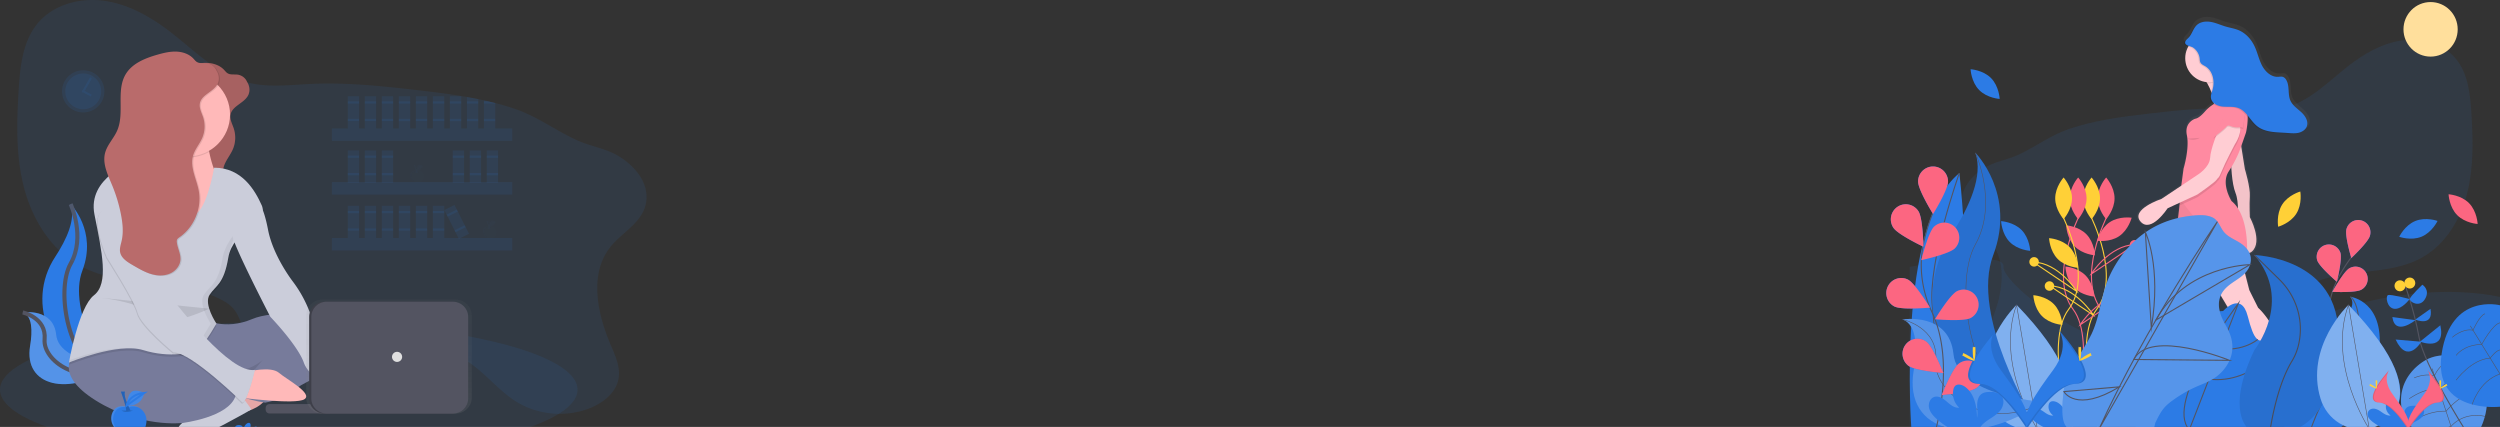 <svg width="1218" height="208" fill="none" xmlns="http://www.w3.org/2000/svg"><rect width="100%" height="100%" fill="#333333" stroke="none"/><path opacity=".1" d="M140.685 223c77.698 0 140.685-14.844 140.685-33.156 0-18.312-62.987-33.157-140.685-33.157C62.987 156.687 0 171.532 0 189.844 0 208.156 62.987 223 140.685 223z" fill="#2C7BE5"/><path d="M34.42 99.45s13.103 13.046 5.707 32.412c-7.396 19.365 12.681 51.548 12.681 51.548s-.216-.03-.614-.102c-26.912-4.736-40.287-35.377-25.32-58.144 5.564-8.464 10.119-18.391 7.545-25.713z" fill="#2C7BE5"/><path d="M34.416 99.45s7.397 15.99 0 29.035c-7.396 13.046-1.268 49.658 18.39 54.92" stroke="#535461" stroke-width="2" stroke-miterlimit="10"/><path d="M11.082 152.224s14.953-2.372 16.307 10.97c1.355 13.343 28.745 15.19 28.745 15.19l-.514.34c-22.598 14.774-44.217 9.406-40.959-10.219 1.21-7.297 1.114-14.63-3.579-16.28z" fill="#2C7BE5"/><path opacity=".2" d="M11.082 152.224s14.953-2.372 16.307 10.97c1.355 13.343 28.745 15.19 28.745 15.19l-.514.34c-22.598 14.774-44.217 9.406-40.959-10.219 1.21-7.297 1.114-14.63-3.579-16.28z" fill="#F5F5F5"/><path d="M11.082 152.224s11.609 2.537 10.652 13.043c-.956 10.505 17.236 23.113 34.414 13.116" stroke="#535461" stroke-width="2" stroke-miterlimit="10"/><path opacity=".1" d="M314.657 99.291c-1.92 9.372-11.783 14.072-17.308 21.064-10.412 13.177-6.357 32.425.25 47.839 2.21 5.162 4.72 10.624 3.783 16.157-1.142 6.769-7.209 11.717-13.58 14.342-11.608 4.779-25.51 3.64-36.183-2.969-9.22-5.71-15.826-14.999-25.204-20.45-15.696-9.122-35.674-5.677-52.72.608-12.056 4.444-25.24 10.228-37.222 5.58-8.43-3.269-14.259-11.226-17.435-19.66-1.53-4.072-2.645-8.48-5.572-11.708-1.74-1.926-4.013-3.283-6.338-4.43-21.249-10.489-48.092-4.87-68.72-16.51-13.936-7.855-22.86-22.673-26.81-38.126C7.648 75.575 8.107 59.385 9.11 43.46c.713-11.309 1.993-23.389 9.251-32.111C26.04 2.122 39.204-1.315 51.128.443c11.924 1.759 22.706 8.01 32.205 15.376 11.885 9.21 22.88 20.673 37.455 24.404 9.925 2.54 20.365 1.15 30.602.669 17.115-.804 34.235.985 51.252 2.944 8.292.955 16.612 1.956 24.832 3.41 1.842.324 3.685.673 5.527 1.048.922.183 1.843.38 2.764.588a174.172 174.172 0 0 1 5.528 1.315 130.25 130.25 0 0 1 9.575 2.849c10.984 3.733 19.79 10.51 30.163 15.246 6.76 3.087 14.132 3.94 20.533 7.87 7.886 4.848 15.113 13.273 13.093 23.13z" fill="#2C7BE5"/><path d="M167.535 177.2s11.36-.898 14.63 2.993c3.27 3.89 14.941 12.811 10.124 14.798-4.818 1.987-30.68-5.946-30.68-5.946l5.926-11.846z" fill="#FFB9B9"/><path d="M120.83 41.764a5.884 5.884 0 0 0-1.498-3.501 5.93 5.93 0 0 0-3.334-1.862c-1.73-.275-3.662.212-5.15-.715-.67-.421-1.152-1.079-1.693-1.651-2.123-2.26-5.31-3.302-8.417-3.393-3.106-.09-6.169.658-9.154 1.514-5.959 1.708-12.255 4.215-15.425 9.52-4.82 8.076-.374 18.961-4.185 27.555-1.658 3.753-4.82 6.818-5.849 10.791-1.382 5.308 1.344 10.693 3.442 15.761a74.919 74.919 0 0 1 4.267 14.088c.843 4.26 1.313 8.687.362 12.933-.417 1.857-1.105 3.748-.735 5.613.553 2.823 3.295 4.604 5.788 6.054l.65.38c3.592 2.09 7.288 4.226 11.403 4.743 2.557.319 5.252-.033 7.463-1.334 2.211-1.302 3.894-3.624 4.082-6.18.21-2.892-1.407-5.6-1.755-8.48a2.568 2.568 0 0 1 .097-1.3c.23-.55.763-.905 1.255-1.246 7.086-4.92 10.887-14.127 9.32-22.585-1.067-5.762-4.384-11.49-2.778-17.129.887-3.115 3.173-5.638 4.455-8.612a14.397 14.397 0 0 0 .476-10.022c-.733-2.272-2.06-4.542-1.603-6.878.804-4.15 6.357-5.473 8.455-9.15 1.556-2.735.635-6.603-1.99-8.342" fill="#B96B6B"/><path opacity=".1" d="M120.83 41.764a5.884 5.884 0 0 0-1.498-3.501 5.93 5.93 0 0 0-3.334-1.862c-1.73-.275-3.662.212-5.15-.715-.67-.421-1.152-1.079-1.693-1.651-2.123-2.26-5.31-3.302-8.417-3.393-3.106-.09-6.169.658-9.154 1.514-5.959 1.708-12.255 4.215-15.425 9.52-4.82 8.076-.374 18.961-4.185 27.555-1.658 3.753-4.82 6.818-5.849 10.791-1.382 5.308 1.344 10.693 3.442 15.761a74.919 74.919 0 0 1 4.267 14.088c.843 4.26 1.313 8.687.362 12.933-.417 1.857-1.105 3.748-.735 5.613.553 2.823 3.295 4.604 5.788 6.054l.65.38c3.592 2.09 7.288 4.226 11.403 4.743 2.557.319 5.252-.033 7.463-1.334 2.211-1.302 3.894-3.624 4.082-6.18.21-2.892-1.407-5.6-1.755-8.48a2.568 2.568 0 0 1 .097-1.3c.23-.55.763-.905 1.255-1.246 7.086-4.92 10.887-14.127 9.32-22.585-1.067-5.762-4.384-11.49-2.778-17.129.887-3.115 3.173-5.638 4.455-8.612a14.397 14.397 0 0 0 .476-10.022c-.733-2.272-2.06-4.542-1.603-6.878.804-4.15 6.357-5.473 8.455-9.15 1.556-2.735.635-6.603-1.99-8.342" fill="#000"/><path d="M132.253 185.991H72.828v-31.643l33.168 12.657 26.257-12.657v31.643z" fill="#777B9B"/><path opacity=".1" d="M132.253 185.991H72.828v-31.643l33.168 12.657 26.257-12.657v31.643z" fill="#000"/><path d="M125.07 189.032s-10.779 2.564-11.884 7.264c-1.106 4.7 6.357 4.273 6.357 4.273s10.503-2.138 11.885-10.684c1.382-8.547-6.357-.853-6.357-.853z" fill="#FFB9B9"/><path opacity=".1" d="M125.07 189.032s-10.779 2.564-11.884 7.264c-1.106 4.7 6.357 4.273 6.357 4.273s10.503-2.138 11.885-10.684c1.382-8.547-6.357-.853-6.357-.853z" fill="#000"/><path d="M96.122 203.357s-10.163.657-10.302 8.865c-.019 1.1 10.586 1.42 23.176-5.319 12.59-6.738 13.447-7.448 13.447-7.448s-4.865-7.804-8.292-8.866c-3.427-1.062-18.03 12.768-18.03 12.768z" fill="#CBCDDA"/><path d="M36.625 171.955s-11.609 9.63 9.95 23.113c21.56 13.483 42.289 11.006 42.289 11.006s22.487-2.65 25.892-13.158c3.406-10.508-16.771-19.31-16.771-19.31s-22.112 0-32.062-6.329-29.298 4.678-29.298 4.678z" fill="#777B9B"/><path d="M99.366 155.446s9.95 5.779 23.493 0c10.42-4.446 33.278-2.702 43.264-1.65 4.683.486 8.693 3.697 9.973 8.207 1.045 3.68.276 8.2-5.976 12.437-13.82 9.356-23.494 12.107-27.087 15.96-3.593 3.852-13.82 5.778-13.82 5.778s-12.99-1.926-12.99-4.678c0-2.751 11.885-16.234 11.885-16.234s-17.413 15.96-35.379-5.503c-17.965-21.463 6.637-14.317 6.637-14.317z" fill="#777B9B"/><path d="M94.387 116.648L59.285 92.71S76.123 81.343 77.57 71.184a8.224 8.224 0 0 0-1.147-5.715c-6.91-11.007 24.323 0 24.323 0a64.729 64.729 0 0 0 1.174 8.53c1.357 6.7 4.22 15.623 10.158 20.086 10.226 7.705-17.69 22.563-17.69 22.563z" fill="#FFB9B9"/><path opacity=".1" d="M101.921 73.988a20.546 20.546 0 0 1-24.35-2.804 8.224 8.224 0 0 0-1.147-5.715c-6.91-11.007 24.323 0 24.323 0a64.735 64.735 0 0 0 1.174 8.519z" fill="#000"/><path d="M91.625 76.203c11.296 0 20.453-9.116 20.453-20.362 0-11.245-9.157-20.362-20.453-20.362s-20.453 9.117-20.453 20.362c0 11.246 9.157 20.362 20.453 20.362z" fill="#FFB9B9"/><path opacity=".1" d="M104.34 82.804s-4.147 24.214-11.057 22.838c-6.91-1.376-28.468-25.59-28.468-25.59s-22.388 7.43-18.795 25.59 7.186 33.57-.277 39.348c-7.462 5.778-12.161 32.744-12.161 32.744s23.77-9.906 36.208-6.054c12.438 3.852 25.152 1.926 28.192-1.65 3.04-3.578 7.463-11.282 7.463-11.282s-6.357-9.356-3.317-14.033c3.04-4.678 6.91-4.953 9.121-18.161 2.211-13.208 19.624-17.885 16.307-25.315-3.316-7.429-9.673-18.435-23.217-18.435z" fill="#000"/><path d="M104.34 81.703s-4.147 24.214-11.057 22.838c-6.91-1.375-28.468-25.59-28.468-25.59s-22.388 7.43-18.795 25.59 7.186 33.57-.277 39.348c-7.462 5.779-12.161 32.744-12.161 32.744s23.77-9.906 36.208-6.053c12.438 3.852 25.152 1.926 28.192-1.651 3.04-3.577 7.463-11.282 7.463-11.282s-6.357-9.355-3.317-14.033c3.04-4.678 6.91-4.953 9.121-18.16 2.211-13.208 19.624-17.886 16.307-25.315-3.316-7.43-9.673-18.436-23.217-18.436z" fill="#CBCDDA"/><path d="M120.925 181.036s11.055-2.752 14.925.55c3.87 3.302 16.86 10.181 12.438 12.933-4.423 2.751-31.233-.826-31.233-.826l3.87-12.657z" fill="#FFB9B9"/><path opacity=".05" d="M90.518 104.541a2.963 2.963 0 0 0 1.899-.275c-7.679-2.95-27.604-25.314-27.604-25.314s-.785.261-2.04.803c3.81 4.213 21.59 23.562 27.745 24.786zm34.277-4.401c7.623-2.92-14.096 12.106-16.307 25.314-2.211 13.207-6.08 13.483-9.121 18.16-3.04 4.678 3.317 14.033 3.317 14.033s-4.423 7.705-7.463 11.282c-1.741 2.05-6.658 3.552-12.877 3.742 7.501.237 13.648-1.4 15.641-3.742 3.04-3.577 7.463-11.282 7.463-11.282s-6.357-9.355-3.317-14.033c3.04-4.678 6.91-4.953 9.121-18.16 2.211-13.208 11.747-24.627 13.543-25.315zm-91 75.346c-.141.734-.213 1.15-.213 1.15s15.456-6.442 27.966-6.915c-9.655-.399-22.131 3.69-27.753 5.765z" fill="#000"/><path d="M125.623 98.763s2.488.275 4.975 13.208c2.488 12.932 12.162 25.314 12.162 25.314a59.858 59.858 0 0 1 8.844 16.785c3.317 9.906 18.104 22.976 23.356 23.526 0 0-10.089 10.043-8.983 12.795 1.105 2.752-1.106 0-1.106 0s-13.82-5.228-16.86-13.758c-3.04-8.53-16.307-22.288-16.307-22.288s-17.69-34.12-18.519-39.623c-.829-5.503 12.438-15.959 12.438-15.959z" fill="#CBCDDA"/><path opacity=".1" d="M49.477 145.127s21.282 2.476 25.98 9.08c4.7 6.604 26.466-3.835 26.466-3.835" fill="#000"/><path opacity=".1" d="M70.343 107.568s9.121 33.294 12.438 37.422c3.316 4.127 29.021 37.972 41.183 35.77 0 0-3.594 15.41-6.081 15.96 0 0-25.152-24.765-33.72-24.49 0 0-15.755-12.932-17.413-19.26-1.659-6.33-14.926-26.966-14.926-26.966s-6.633-14.584-3.87-20.912c2.765-6.329 17.414-3.577 22.389 2.476z" fill="#000"/><path d="M70.617 107.018s9.12 33.294 12.437 37.422c3.317 4.127 29.022 37.972 41.183 35.77 0 0-3.593 15.41-6.08 15.96 0 0-25.152-24.765-33.72-24.49 0 0-15.755-12.932-17.414-19.26-1.658-6.33-14.925-26.966-14.925-26.966s-6.634-14.584-3.87-20.912c2.764-6.329 17.413-3.577 22.388 2.476z" fill="#CBCDDA"/><path opacity=".1" d="M106.459 36.536a5.884 5.884 0 0 0-1.498-3.502 5.93 5.93 0 0 0-3.334-1.861c-1.73-.275-3.662.212-5.15-.716-.67-.42-1.152-1.078-1.694-1.65-2.122-2.26-5.309-3.303-8.416-3.393-3.106-.091-6.169.657-9.154 1.513-5.959 1.709-12.255 4.215-15.425 9.52-4.82 8.076-.374 18.962-4.185 27.555-1.659 3.753-4.82 6.818-5.849 10.792-1.382 5.308 1.344 10.692 3.441 15.76a74.919 74.919 0 0 1 4.268 14.089c.843 4.26 1.313 8.687.362 12.932-.417 1.858-1.106 3.748-.735 5.614.553 2.822 3.294 4.603 5.788 6.053l.65.38c3.592 2.091 7.288 4.226 11.403 4.743 2.557.32 5.252-.033 7.463-1.334 2.211-1.302 3.894-3.624 4.082-6.18.21-2.892-1.407-5.6-1.755-8.48a2.568 2.568 0 0 1 .097-1.3c.23-.55.763-.904 1.255-1.246 7.086-4.92 10.887-14.126 9.32-22.585-1.067-5.761-4.384-11.49-2.778-17.128.887-3.115 3.173-5.638 4.455-8.613a14.397 14.397 0 0 0 .476-10.021c-.733-2.273-2.06-4.543-1.603-6.879.804-4.15 6.357-5.473 8.455-9.15 1.556-2.734.635-6.603-1.99-8.342" fill="#000"/><path d="M105.904 36.26a5.884 5.884 0 0 0-1.498-3.5 5.93 5.93 0 0 0-3.334-1.862c-1.73-.275-3.662.212-5.149-.716-.672-.42-1.152-1.078-1.694-1.65-2.123-2.26-5.31-3.302-8.416-3.393-3.107-.091-6.17.657-9.155 1.513-5.959 1.709-12.255 4.216-15.425 9.52-4.82 8.077-.373 18.962-4.185 27.555-1.658 3.753-4.82 6.819-5.848 10.792-1.382 5.308 1.343 10.692 3.44 15.76a74.919 74.919 0 0 1 4.268 14.089c.843 4.26 1.313 8.687.362 12.932-.417 1.858-1.105 3.748-.735 5.614.553 2.822 3.295 4.603 5.788 6.053l.65.38c3.592 2.091 7.288 4.226 11.403 4.743 2.557.32 5.252-.033 7.463-1.334 2.211-1.302 3.894-3.624 4.082-6.18.21-2.892-1.406-5.6-1.755-8.48a2.568 2.568 0 0 1 .097-1.3c.23-.55.763-.904 1.255-1.246 7.087-4.92 10.887-14.126 9.32-22.585-1.067-5.761-4.384-11.49-2.778-17.128.887-3.115 3.173-5.638 4.456-8.613a14.397 14.397 0 0 0 .475-10.021c-.732-2.273-2.059-4.543-1.603-6.879.804-4.15 6.357-5.473 8.455-9.149 1.556-2.735.636-6.604-1.99-8.343" fill="#B96B6B"/><path d="M124.71 211.108a3.21 3.21 0 0 0 1.058-1.59c.138-.633-.133-1.39-.741-1.621-.68-.259-1.407.209-1.957.685-.55.476-1.183 1.015-1.904.914a2.882 2.882 0 0 0 .895-2.7 1.126 1.126 0 0 0-.249-.55c-.378-.402-1.06-.228-1.514.088-1.437 1.007-1.838 2.95-1.847 4.7-.143-.63-.022-1.288-.027-1.926-.006-.639-.183-1.376-.73-1.712a2.22 2.22 0 0 0-1.105-.261c-.647-.025-1.366.04-1.808.511-.553.584-.406 1.566.072 2.202.478.635 1.202 1.045 1.871 1.491a4.14 4.14 0 0 1 1.338 1.269c.04.071.074.147.1.225h4.043c.91-.46 1.751-1.04 2.504-1.725z" fill="#2C7BE5"/><path opacity=".1" d="M249.585 62.582H161.69v6.054h87.894v-6.054zm0 26.141H161.69v6.053h87.894v-6.053zm0 27.24H161.69v6.053h87.894v-6.053z" fill="#2C7BE5"/><path opacity=".1" d="M174.962 46.898h-5.528v15.684h5.528V46.898z" fill="#2C7BE5"/><path opacity=".1" d="M174.962 49.375h-5.528v1.1h5.528v-1.1zm0 8.53h-5.528v1.1h5.528v-1.1zm8.285-11.007h-5.528v15.684h5.528V46.898z" fill="#2C7BE5"/><path opacity=".1" d="M183.247 49.375h-5.528v1.1h5.528v-1.1zm0 8.53h-5.528v1.1h5.528v-1.1zm8.293-11.007h-5.528v15.684h5.528V46.898z" fill="#2C7BE5"/><path opacity=".1" d="M191.54 49.375h-5.528v1.1h5.528v-1.1zm0 8.53h-5.528v1.1h5.528v-1.1zm8.293-11.007h-5.528v15.684h5.528V46.898z" fill="#2C7BE5"/><path opacity=".1" d="M199.833 49.375h-5.528v1.1h5.528v-1.1zm0 8.53h-5.528v1.1h5.528v-1.1zm8.293-11.007h-5.528v15.684h5.528V46.898z" fill="#2C7BE5"/><path opacity=".1" d="M208.126 49.375h-5.528v1.1h5.528v-1.1zm0 8.53h-5.528v1.1h5.528v-1.1zm8.293-11.007h-5.528v15.684h5.528V46.898z" fill="#2C7BE5"/><path opacity=".1" d="M216.419 49.375h-5.528v1.1h5.528v-1.1zm0 8.53h-5.528v1.1h5.528v-1.1zm8.289-11.007h-5.528v15.684h5.528V46.898z" fill="#2C7BE5"/><path opacity=".1" d="M224.708 49.375h-5.528v1.1h5.528v-1.1zm0 8.53h-5.528v1.1h5.528v-1.1zm-3.271 41.961l-4.941 2.467 7.062 14.02 4.941-2.466-7.062-14.02z" fill="#2C7BE5"/><path opacity=".1" d="M222.555 102.078l-4.942 2.467.496.984 4.941-2.467-.495-.984zm3.835 7.626l-4.941 2.467.496.984 4.941-2.467-.495-.984zm-51.428-36.39h-5.528v15.684h5.528V73.314z" fill="#2C7BE5"/><path opacity=".1" d="M174.962 75.79h-5.528v1.1h5.528v-1.1zm0 8.53h-5.528v1.1h5.528v-1.1zm8.285-11.006h-5.528v15.684h5.528V73.314z" fill="#2C7BE5"/><path opacity=".1" d="M183.247 75.79h-5.528v1.1h5.528v-1.1zm0 8.53h-5.528v1.1h5.528v-1.1zm8.293-11.006h-5.528v15.684h5.528V73.314z" fill="#2C7BE5"/><path opacity=".1" d="M191.54 75.79h-5.528v1.1h5.528v-1.1zm0 8.53h-5.528v1.1h5.528v-1.1zm34.55-11.006h-5.528v15.684h5.528V73.314z" fill="#2C7BE5"/><path opacity=".1" d="M226.09 75.79h-5.528v1.1h5.528v-1.1zm0 8.53h-5.528v1.1h5.528v-1.1zm8.293-11.006h-5.528v15.684h5.528V73.314z" fill="#2C7BE5"/><path opacity=".1" d="M234.383 75.79h-5.528v1.1h5.528v-1.1zm0 8.53h-5.528v1.1h5.528v-1.1zm8.293-11.006h-5.528v15.684h5.528V73.314z" fill="#2C7BE5"/><path opacity=".1" d="M242.676 75.79h-5.528v1.1h5.528v-1.1zm0 8.53h-5.528v1.1h5.528v-1.1zm-67.714 15.959h-5.528v15.684h5.528v-15.684z" fill="#2C7BE5"/><path opacity=".1" d="M174.962 102.755h-5.528v1.1h5.528v-1.1zm0 8.531h-5.528v1.1h5.528v-1.1zm8.285-11.007h-5.528v15.684h5.528v-15.684z" fill="#2C7BE5"/><path opacity=".1" d="M183.247 102.755h-5.528v1.1h5.528v-1.1zm0 8.531h-5.528v1.1h5.528v-1.1zm8.293-11.007h-5.528v15.684h5.528v-15.684z" fill="#2C7BE5"/><path opacity=".1" d="M191.54 102.755h-5.528v1.1h5.528v-1.1zm0 8.531h-5.528v1.1h5.528v-1.1zm8.293-11.007h-5.528v15.684h5.528v-15.684z" fill="#2C7BE5"/><path opacity=".1" d="M199.833 102.755h-5.528v1.1h5.528v-1.1zm0 8.531h-5.528v1.1h5.528v-1.1zm8.293-11.007h-5.528v15.684h5.528v-15.684z" fill="#2C7BE5"/><path opacity=".1" d="M208.126 102.755h-5.528v1.1h5.528v-1.1zm0 8.531h-5.528v1.1h5.528v-1.1zm8.293-11.007h-5.528v15.684h5.528v-15.684z" fill="#2C7BE5"/><path opacity=".1" d="M216.419 102.755h-5.528v1.1h5.528v-1.1zm0 8.531h-5.528v1.1h5.528v-1.1zM233 48.293V62.58h-5.527V47.245c1.85.325 3.693.674 5.528 1.048z" fill="#2C7BE5"/><path opacity=".1" d="M233 49.375h-5.527v1.1h5.528v-1.1zm0 8.53h-5.527v1.1h5.528v-1.1zm8.294-7.702v12.382h-5.528V48.882c.719.157 1.434.322 2.15.49 1.132.264 2.258.541 3.378.831z" fill="#2C7BE5"/><path opacity=".1" d="M241.294 50.203v.276h-5.528v-1.101h2.15c1.132.26 2.258.536 3.378.825zm0 7.702h-5.528v1.1h5.528v-1.1zm-200.75-3.123c5.699 0 10.318-4.6 10.318-10.272 0-5.673-4.62-10.272-10.318-10.272-5.698 0-10.317 4.6-10.317 10.272 0 5.673 4.62 10.272 10.317 10.272z" fill="#2C7BE5"/><path opacity=".1" d="M40.545 53.227c4.836 0 8.756-3.903 8.756-8.717s-3.92-8.717-8.756-8.717-8.756 3.903-8.756 8.717 3.92 8.717 8.756 8.717z" fill="#2C7BE5"/><path opacity=".1" d="M40.547 45.132a.623.623 0 0 0 .624-.622.623.623 0 0 0-.624-.622.623.623 0 0 0-.625.622c0 .344.28.622.625.622z" fill="#2C7BE5"/><path opacity=".1" d="M44.3 37.975l-3.444 5.999m3.598 2.561l-3.345-1.752" stroke="#2C7BE5" stroke-miterlimit="10"/><path d="M160.087 196.874h-28.864c-.993 0-1.797.8-1.797 1.789v.987c0 .988.804 1.789 1.797 1.789h28.863c.993 0 1.797-.8 1.797-1.789v-.987c0-.988-.804-1.789-1.796-1.789z" fill="#535461"/><path opacity=".7" d="M72.866 0H7.8C3.492 0 0 3.477 0 7.765v39.997c0 4.288 3.492 7.765 7.8 7.765h65.066c4.308 0 7.8-3.477 7.8-7.765V7.765c0-4.288-3.492-7.765-7.8-7.765z" transform="translate(149.184 145.972)" fill="url(#paint0_linear)"/><path d="M219.618 146.996h-61.579c-4.097 0-7.418 3.306-7.418 7.385v39.73c0 4.08 3.321 7.386 7.418 7.386h61.579c4.097 0 7.418-3.307 7.418-7.386v-39.73c0-4.079-3.321-7.385-7.418-7.385z" fill="#3E3F49"/><path d="M220.673 146.996h-61.579c-4.097 0-7.418 3.306-7.418 7.385v39.73c0 4.08 3.321 7.386 7.418 7.386h61.579c4.097 0 7.418-3.307 7.418-7.386v-39.73c0-4.079-3.321-7.385-7.418-7.385z" fill="#535461"/><path d="M193.456 176.327c1.363 0 2.468-1.1 2.468-2.457a2.463 2.463 0 0 0-2.468-2.457 2.463 2.463 0 0 0-2.468 2.457 2.463 2.463 0 0 0 2.468 2.457z" fill="#E0E0E0"/><path d="M61.513 198.208s-4.389-1.48-6.5 2.369a6.997 6.997 0 0 0 .093 6.76c1.382 2.496 4.246 5.738 9.674 5.449 4.594-.245 6.122-3.734 6.537-6.981a7.14 7.14 0 0 0-.458-3.594 7.173 7.173 0 0 0-2.164-2.913 7.234 7.234 0 0 0-6.944-1.17l-.238.08z" fill="#2C7BE5"/><path opacity=".1" d="M56.033 207.685a6.998 6.998 0 0 1-.094-6.76c2.112-3.853 6.501-2.37 6.501-2.37l.224-.08a7.169 7.169 0 0 1 5.158.116 7.163 7.163 0 0 0-6.081-.578l-.224.08s-4.39-1.48-6.5 2.369a6.997 6.997 0 0 0 .093 6.76c.915 1.652 2.466 3.608 4.975 4.678a10.848 10.848 0 0 1-4.052-4.215z" fill="#fff"/><path opacity=".2" d="M59.25 200.061s1.628 1.274 5.578 0H59.25z" fill="#000"/><path d="M58.898 190.804s2.79 7.52 2.557 9.487l2.211-.23s-3.72-6.604-2.789-9.257h-1.979z" fill="#2C7BE5"/><path opacity=".2" d="M58.898 190.804s2.79 7.52 2.557 9.487l2.211-.23s-3.72-6.604-2.789-9.257h-1.979z" fill="#000"/><path d="M70.284 191.434s-4.39-2.235-6.357-.388c-1.968 1.846-2.267 6.565-2.267 6.565s7.162.98 8.624-6.177z" fill="#2C7BE5"/><path opacity=".1" d="M70.284 191.434s-4.39-2.235-6.357-.388c-1.968 1.846-2.267 6.565-2.267 6.565s7.162.98 8.624-6.177z" fill="#fff"/><path d="M61.664 197.611s1.153-5.478 8.62-6.177z" stroke="#2C7BE5" stroke-miterlimit="10"/><g opacity=".1" fill="#2C7BE5"><path opacity=".1" d="M202.704 83.294s-1.675-.567-2.487.905a2.673 2.673 0 0 0 .036 2.58c.53.953 1.622 2.202 3.69 2.081 1.755-.094 2.338-1.425 2.487-2.666a2.74 2.74 0 0 0-1.008-2.477 2.77 2.77 0 0 0-2.646-.456l-.072.033z"/><path opacity=".1" d="M200.618 86.914a2.674 2.674 0 0 1-.036-2.58c.807-1.47 2.488-.906 2.488-.906l.086-.03a2.74 2.74 0 0 1 1.97.044 2.736 2.736 0 0 0-2.324-.22l-.086.03s-1.675-.567-2.487.905a2.673 2.673 0 0 0 .036 2.581 4.02 4.02 0 0 0 1.896 1.786 4.135 4.135 0 0 1-1.543-1.61z"/><path opacity=".2" d="M201.836 84s.622.488 2.131 0h-2.131z"/><path opacity=".1" d="M201.703 80.465s1.064 2.872.976 3.624l.843-.088s-1.421-2.518-1.064-3.536h-.755z"/><path opacity=".2" d="M201.703 80.465s1.064 2.872.976 3.624l.843-.088s-1.421-2.518-1.064-3.536h-.755z"/><path opacity=".1" d="M206.054 80.707s-1.678-.853-2.427-.149c-.749.705-.865 2.507-.865 2.507s2.734.369 3.292-2.358z"/><path opacity=".1" d="M206.054 80.707s-1.678-.853-2.427-.149c-.749.705-.865 2.507-.865 2.507s2.734.369 3.292-2.358z"/><path opacity=".1" d="M202.758 83.065s.44-2.091 3.292-2.36l-3.292 2.36z"/></g><g opacity=".1" fill="#2C7BE5"><path opacity=".1" d="M238.087 110.535s-1.675-.567-2.487.905a2.673 2.673 0 0 0 .036 2.58c.53.953 1.622 2.202 3.69 2.081 1.755-.093 2.338-1.425 2.487-2.666a2.74 2.74 0 0 0-1.008-2.477 2.77 2.77 0 0 0-2.646-.456l-.072.033z"/><path opacity=".1" d="M236.001 114.155a2.674 2.674 0 0 1-.036-2.581c.807-1.47 2.488-.905 2.488-.905l.086-.03a2.74 2.74 0 0 1 1.97.043 2.736 2.736 0 0 0-2.324-.22l-.086.03s-1.675-.566-2.487.906a2.673 2.673 0 0 0 .036 2.58 4.02 4.02 0 0 0 1.896 1.787 4.135 4.135 0 0 1-1.543-1.61z"/><path opacity=".2" d="M237.219 111.241s.622.487 2.131 0h-2.131z"/><path opacity=".1" d="M237.086 107.706s1.064 2.873.976 3.624l.843-.088s-1.421-2.518-1.064-3.536h-.755z"/><path opacity=".2" d="M237.086 107.706s1.064 2.873.976 3.624l.843-.088s-1.421-2.518-1.064-3.536h-.755z"/><path opacity=".1" d="M241.437 107.948s-1.678-.853-2.427-.148c-.749.704-.865 2.506-.865 2.506s2.734.37 3.292-2.358z"/><path opacity=".1" d="M241.437 107.948s-1.678-.853-2.427-.148c-.749.704-.865 2.506-.865 2.506s2.734.37 3.292-2.358z"/><path opacity=".1" d="M238.141 110.306s.44-2.091 3.292-2.361l-3.292 2.36z"/></g><path opacity=".1" d="M970.081 118.131c8.449 10.81 5.167 26.604-.202 39.25-1.798 4.235-3.832 8.715-3.072 13.255.926 5.552 5.841 9.618 11.024 11.756 9.426 3.922 20.711 2.987 29.37-2.434 7.485-4.687 12.846-12.307 20.459-16.78 12.745-7.481 28.958-4.656 42.792.498 9.787 3.647 20.488 8.392 30.214 4.579 6.843-2.672 11.575-9.21 14.153-16.13 1.245-3.342 2.148-6.947 4.514-9.618 1.412-1.574 3.255-2.694 5.146-3.634 17.259-8.606 39.032-4.008 55.781-13.541 11.325-6.42 18.58-18.58 21.766-31.258s2.84-25.981 2.028-39.028c-.579-9.28-1.617-19.184-7.509-26.347-6.232-7.575-16.93-10.393-26.598-8.953-9.667 1.44-18.432 6.572-26.14 12.616-9.637 7.553-18.572 16.961-30.403 20.023-8.057 2.084-16.532.943-24.843.55-13.892-.66-27.787.802-41.603 2.405-13.226 1.539-26.552 3.233-39.146 7.561-8.917 3.065-16.065 8.625-24.484 12.51-5.489 2.533-11.474 3.233-16.667 6.458-6.402 3.973-12.268 10.885-10.621 18.97 1.55 7.7 9.556 11.556 14.041 17.292z" fill="#2C7BE5"/><path opacity=".1" d="M1218 144.714s-48.591-12.825-111.521 19.771c-62.93 32.597-131.701-25.65-130.373-34.466 1.327-8.817-45.671 0-45.671 0v78.82H1218v-64.125z" fill="#2C7BE5"/><path d="M1184.183 27.58c-7.294 0-13.207-5.95-13.207-13.29 0-7.34 5.913-13.29 13.207-13.29 7.294 0 13.207 5.95 13.207 13.29 0 7.34-5.913 13.29-13.207 13.29z" fill="#FFDF9C"/><path d="M30.618 55.342l2.368 6.784-1.821 11.404s-2.754 9.084-2.478 13.508c.276 4.425 0 10.477 0 10.477s-6.606 12.13-1.102 17.1c1.28 1.151 2.35.921 3.24-.113.896.495 1.817.941 2.761 1.336l-4.62 18.057-4.405 8.817s-9.365 8.015-12.937 24.826c0 0-3.57 11.204-5.841 14.549a4.56 4.56 0 0 1-.337.451 18.908 18.908 0 0 1-.975-1.766L.326 191.799s8.258 4.686 14.039 6.615c5.78 1.929 12.386-.267 14.314-2.757 1.928-2.49-3.852-5.237-7.984-6.893-2.002-.802-3.096-2.707-3.696-4.457a25.738 25.738 0 0 1-.114-1.801c-.088-3.129.39-7.353 2.984-10.559 4.679-5.79 11.837-20.124 11.837-20.124s7.17-7.719 8.81-10.752l9.913-16.651c5.499 6.271 11.008 21.06 11.008 21.06l2.201 13.509s7.17 19.298 9.36 21.227c.061.054.122.115.183.179l.056.062c.044.048.089.099.133.152l.053.067c.058.072.114.15.173.23l.04.061a6 6 0 0 1 .132.201l.061.098.117.198.053.094c.053.094.106.191.157.291l.056.107.108.219.062.128.111.241.045.101c.05.111.098.223.144.337l.053.131.098.243.053.136.122.318.03.08.127.35.045.131.096.267.04.118.127.387.016.054.109.344.034.115.104.34.024.08.114.387.021.078.088.307.032.112.08.291.023.083.088.332.042.16.04.16.05.198.014.053c.064.254.122.495.175.714l.066.267.03.131v.035a10.314 10.314 0 0 1-1.15-.89c.16 1.834.16 3.68 0 5.514-.266 2.758 2.477 6.616 2.477 6.616s24.777-6.065 26.152-10.201-4.405-3.583-6.057-3.033c-1.651.551-9.91-1.103-11.011-3.032a5.33 5.33 0 0 0-.74-.986 1.56 1.56 0 0 0-1.913-.318l-.06-.07-.072-.088-.048-.061-.088-.115a4.804 4.804 0 0 1-.183-.267l-.067-.102a16.97 16.97 0 0 1-.334-.569l-.021-.04c-1.755-3.225-3.646-9.808-4.081-11.374v-.035l-.035-.128v-.083l-.018-.064v-.032l-6.33-20.677c1.927-7.444 0-11.027 0-11.027l-3.58-16.817-2.02-7.614c.063-.065.092-.105.092-.105-1.646-4.633-2.936-14.46-3.74-22.053l-.15-1.446 6.094 2.825s8.258 12.68 13.489 6.615c5.23-6.065-10.462-11.302-10.462-11.302l-9.888-6.602-.021-.291-1.102-8.283s-3.027-9.923-1.652-16.541c1.171-5.635-2.655-7.671-3.807-8.152a3.66 3.66 0 0 0-.56-.166c-1.512-.358-3.187-1.905-4.623-3.561a18.156 18.156 0 0 0-4.32-3.615 4.246 4.246 0 0 0 1.8-2.672c.228-1.272-.205-2.536-.592-3.784a33.88 33.88 0 0 1 1.949-4.007h.045c.115-.196.226-.382.334-.559a11.925 11.925 0 0 0 7.53-3.934 12.066 12.066 0 0 0 3.035-7.971 11.95 11.95 0 0 0-1.484-5.785c1.235-.43 2.416-.975 1.97-2.25-.302-.863-1.107-1.424-1.733-2.086-1.66-1.756-2.165-4.39-3.898-6.07A5.926 5.926 0 0 0 54.034.951C52.271-.053 50.017-.181 47.98.192c-2.52.466-4.87 1.583-7.33 2.301-2.165.63-4.43.957-6.504 1.846-3.539 1.515-6.263 4.596-7.896 8.085-1.445 3.084-2.125 6.501-3.694 9.518-1.569 3.016-4.48 5.733-7.878 5.61-.879-.029-1.79-.243-2.613.065a3.194 3.194 0 0 0-1.518 1.394c-1.86 3.06-.667 7.18-2.151 10.44-1.105 2.425-3.484 3.959-5.433 5.773C1.014 47.038-.661 49.732.26 52.235c.473 1.282 1.556 2.218 2.82 2.781a7.142 7.142 0 0 0 2.058.762c1.858.377 3.76.15 5.642.016 5.09-.36 10.658-.168 14.7-3.29 1.665-1.284 2.947-3.058 4.28-4.731.014 2.547.302 5.085.858 7.57zm7.33 17.338c.415.687.834 1.37 1.27 2.044 4.047 6.252-1.442 14.805-1.442 14.805a14.933 14.933 0 0 0-3.186 3.641c.072-2.631.377-5.637 1.258-7.777 1.37-3.332 1.918-9.464 2.1-12.721v.008z" transform="matrix(-1 0 0 1 1125.35 8.208)" fill="url(#paint1_linear)"/><path d="M1091.545 68.894l2.151 13.469s2.69 8.886 2.419 13.193c-.27 4.307 0 10.234 0 10.234s6.452 11.846 1.075 16.693c-5.377 4.847-6.99-15.347-6.99-15.347s.796-8.617-1.076-13.193c-1.872-4.577-2.151-14.54-2.151-14.54l4.572-10.509z" fill="#FFCDD3"/><path opacity=".05" d="M1091.545 68.894l2.151 13.469s2.69 8.886 2.419 13.193c-.27 4.307 0 10.234 0 10.234s6.452 11.846 1.075 16.693c-5.377 4.847-6.99-15.347-6.99-15.347s.796-8.617-1.076-13.193c-1.872-4.577-2.151-14.54-2.151-14.54l4.572-10.509z" fill="#000"/><path d="M1060.031 115.194l-3.717 14.02-3.494 16.423s-1.883 3.5 0 10.77l-6.185 20.194s-3.494 12.924-5.645 13.194c-2.15.27 2.151 10.233 2.151 10.233l5.916-3.5s1.614-8.077 3.765-9.964c2.151-1.886 9.142-20.733 9.142-20.733l2.151-13.194s6.72-18.04 12.636-22.35c5.916-4.31 7.799-11.31 7.799-11.31l-24.519-3.783z" fill="#FFCDD3"/><path opacity=".05" d="M1084.55 118.984s-1.883 7-7.798 11.31c-5.916 4.31-12.637 22.35-12.637 22.35l-2.15 13.193s-6.992 18.847-9.143 20.734c-1.577 1.384-2.867 6.105-3.452 8.517-.21.877-.323 1.446-.323 1.446l-5.916 3.5s-4.302-9.963-2.151-10.233c.334-.04.698-.388 1.08-.943 2.072-3.022 4.565-12.25 4.565-12.25l6.184-20.194c-1.883-7.27 0-10.77 0-10.77l3.494-16.424 3.718-14.017 24.529 3.78z" fill="#000"/><path d="M1118.97 188.991l-2.15 5.117-9.68-1.07a22.4 22.4 0 0 0 .495-4.226c.085-3.056-.383-7.182-2.921-10.313-4.564-5.67-11.548-19.665-11.548-19.665s-6.991-7.54-8.603-10.5l-13.46-22.61.42-2.027-3.63-3.367h22.578l5.377 21 4.302 8.617s9.142 7.81 12.636 24.234c0 0 3.486 10.955 5.709 14.209.138.215.297.417.475.601z" fill="#FFCDD3"/><path opacity=".1" d="M1049.39 195.083c-.21.876-.324 1.445-.324 1.445l-5.916 3.5s-4.301-9.963-2.15-10.233c.334-.04.698-.387 1.08-.943a1.524 1.524 0 0 1 .688 1.678c-.085.402-.228.79-.425 1.149-.797 1.336 2.69 3.5 2.69 3.5 1.179 1.52 3.09.721 4.357-.096z" fill="#000"/><path d="M1042.494 191.073c.369-1.553-1.57-2.595-2.656-1.43a5.248 5.248 0 0 0-.722.962c-1.075 1.884-9.142 3.5-10.754 2.963-1.611-.537-7.26-1.068-5.916 2.963 1.344 4.032 25.539 9.964 25.539 9.964s2.692-3.773 2.427-6.464a30.965 30.965 0 0 1 0-5.386s-3.766 3.5-5.646 1.069c0 0-3.494-2.154-2.69-3.5.194-.358.335-.742.418-1.141z" fill="#DCE6F2"/><path opacity=".1" d="M1118.97 188.991l-2.15 5.117-9.68-1.069a22.42 22.42 0 0 0 .495-4.227 1.333 1.333 0 0 1 .999-.723 1.32 1.32 0 0 1 1.16.413 27.14 27.14 0 0 1 1.378 1.577c1.075 1.336 4.57.534 4.57.534.905.302 1.98-1.007 2.75-2.215.14.213.3.412.478.593z" fill="#000"/><path d="M1110.064 189.031a1.326 1.326 0 0 0-1.29-.386 1.326 1.326 0 0 0-.962.945c-.488 1.916-1.561 4.387-3.9 5.325-4.034 1.603-9.679 4.307-7.799 6.73 1.88 2.424 8.337 4.582 13.985 2.693 5.648-1.889 13.712-6.463 13.712-6.463l-4.033-10.77s-2.151 4.577-3.765 4.04c0 0-3.495.801-4.57-.535a29.167 29.167 0 0 0-1.378-1.579z" fill="#DCE6F2"/><path d="M1073.525 37.665s6.452 8.887 4.84 15.08c-1.611 6.194 12.905-4.04 12.905-4.04s-7.528-6.73-6.184-17.77l-11.561 6.73z" fill="#FFCDD3"/><path d="M1094.765 121.944c-10.754 6.463-23.66 3.77-23.66 3.77l.265-1.884-.56.054c-10.28.91-12.616-2.207-12.616-2.207 1.61-4.526 2.868-14.124 3.654-21.54.114-1.07.215-2.087.308-3.044a333.884 333.884 0 0 0 .608-6.92l1.08-8.08s2.959-9.693 1.615-16.156c-1.144-5.504 2.586-7.481 3.717-7.96.178-.068.361-.123.548-.163 1.473-.35 3.117-1.87 4.513-3.473a18.126 18.126 0 0 1 7.541-5.154c1.352-.492 2.502-1.015 2.502-1.015 1.882-2.154 6.99-.802 6.99-.802 6.185 4.04 2.959 17.234 2.959 17.234l-2.57 7.355c-1.434 4.096-3.474 7.93-5.842 11.572-3.954 6.108 1.41 14.46 1.41 14.46 8.345 6.72 7.538 23.953 7.538 23.953z" fill="#FF8AA1"/><path opacity=".05" d="M1071.78 109.423l-.964 14.46c-10.278.911-12.615-2.207-12.615-2.207 1.61-4.526 2.868-14.123 3.654-21.54.114-1.069.215-2.087.308-3.043l9.617 12.33z" fill="#000"/><path opacity=".1" d="M1088.847 71.593s-4.84 9.154-6.452 13.193c-1.612 4.04-1.614 2.694-2.419 4.04-.805 1.347-9.41 7.27-9.41 7.27l-8.715 4.04c.37-3.473.635-6.482.783-8.256l8.2-5.477s5.645-3.5 5.916-8.077c.27-4.577 3.765-12.924 3.765-12.924s6.991-7.54 9.95-4.04c2.957 3.5-1.618 10.23-1.618 10.23z" fill="#000"/><path d="M1080.516 64.053s-3.494 8.347-3.765 12.924c-.271 4.576-5.916 8.076-5.916 8.076L1053.09 96.9s-15.327 5.117-10.218 11.04c5.109 5.924 13.178-6.45 13.178-6.45l14.52-6.73s8.602-5.923 9.41-7.27c.807-1.346.796 0 2.418-4.04 1.623-4.04 6.453-13.193 6.453-13.193s4.57-6.73 1.614-10.233c-2.955-3.503-9.95 4.029-9.95 4.029z" fill="#FFCDD3"/><path opacity=".1" d="M1078.368 67.558s5.377-4.04 6.452-5.386c.475-.593 1.21-.508 1.885-.222a8.45 8.45 0 0 0 3.983.66c1.176-.101 2.318-.034 2.185.639-.265 1.336.797-7 .797-7l-4.57-1.603-5.916 3.23-4.816 9.682z" fill="#000"/><path d="M1078.368 67.024s5.377-4.04 6.452-5.387c.475-.593 1.21-.507 1.885-.221a8.45 8.45 0 0 0 3.983.66c1.176-.102 2.318-.035 2.185.638-.265 1.336.797-7 .797-7l-4.57-1.603-5.916 3.23-4.816 9.683z" fill="#FF8AA1"/><path opacity=".1" d="M1065.705 67.559a6.602 6.602 0 0 0 6.075-.404m11.565-35.549c-.202-1.603 1.79 1.734 2.015-.133l-11.561 6.73s.661.911 1.503 2.346c.44.05.884.077 1.328.077 3.475 0 4.577-6.604 6.715-9.02z" fill="#000"/><path d="M1076.344 40.09c-6.46 0-11.697-5.245-11.697-11.714 0-6.47 5.237-11.713 11.697-11.713 6.46 0 11.696 5.244 11.696 11.713 0 6.47-5.237 11.713-11.696 11.713z" fill="#FFCDD3"/><path opacity=".1" d="M1071.11 28.578c.087.735.071 1.513.419 2.165.488.913 1.542 1.336 2.424 1.87 3.574 2.204 4.633 7.163 3.494 11.208-.403 1.432-1.038 2.883-.775 4.347.454 2.515 3.314 3.818 5.855 4.043 2.541.224 5.204-.19 7.58.74 3.984 1.56 5.752 6.25 9.145 8.87 3.949 3.05 9.387 2.86 14.357 3.207 1.838.13 3.718.352 5.51-.016 1.792-.369 3.587-1.46 4.227-3.19.9-2.443-.738-5.093-2.655-6.867-1.917-1.774-4.227-3.27-5.31-5.64-1.45-3.185-.266-7.214-2.1-10.196a3.122 3.122 0 0 0-1.483-1.363c-.796-.302-1.694-.093-2.551-.064-3.322.115-6.152-2.538-7.7-5.485-1.549-2.947-2.199-6.282-3.609-9.296-1.593-3.409-4.248-6.412-7.7-7.898-2.026-.865-4.249-1.186-6.352-1.803-2.403-.7-4.7-1.793-7.169-2.247-2.47-.454-5.252-.155-7.052 1.587-1.694 1.64-2.188 4.214-3.808 5.929-.613.65-1.4 1.197-1.694 2.038-.698 1.994 2.69 2.162 3.818 2.96a7.417 7.417 0 0 1 2.098 2.22c.538.878.89 1.86 1.03 2.882z" fill="#000"/><path d="M1071.647 28.312c.088.734.072 1.512.42 2.164.488.914 1.543 1.336 2.424 1.87 3.574 2.204 4.634 7.163 3.494 11.209-.403 1.432-1.038 2.882-.775 4.347.454 2.514 3.314 3.818 5.855 4.042 2.54.224 5.204-.19 7.58.74 3.984 1.56 5.752 6.25 9.145 8.87 3.949 3.05 9.387 2.86 14.357 3.207 1.838.13 3.718.353 5.51-.016 1.792-.369 3.582-1.462 4.22-3.182.9-2.442-.739-5.093-2.656-6.867-1.917-1.774-4.227-3.27-5.31-5.64-1.45-3.185-.266-7.214-2.1-10.196a3.122 3.122 0 0 0-1.482-1.363c-.797-.302-1.695-.093-2.552-.064-3.322.115-6.152-2.538-7.7-5.485-1.548-2.947-2.199-6.281-3.609-9.295-1.593-3.41-4.248-6.413-7.7-7.898-2.026-.866-4.249-1.187-6.352-1.804-2.403-.7-4.7-1.793-7.169-2.247-2.47-.454-5.252-.155-7.052 1.587-1.694 1.64-2.188 4.214-3.808 5.93-.613.648-1.4 1.196-1.694 2.038-.698 1.993 2.69 2.161 3.818 2.96a7.417 7.417 0 0 1 2.1 2.215c.54.876.893 1.856 1.036 2.878zm136.659 180.659s8.763-15.764-2.124-28.322c-10.887-12.557-23.632-5.61-23.632-5.61s-15.931 7.48-12.214 25.382c0 0 2.124 9.084 8.497 8.55h29.473z" fill="#2C7BE5"/><path opacity=".2" d="M1208.306 208.971s8.763-15.764-2.124-28.322c-10.887-12.557-23.632-5.61-23.632-5.61s-15.931 7.48-12.214 25.382c0 0 2.124 9.084 8.497 8.55h29.473z" fill="#fff"/><path d="M1194.54 208.993l-9.604-29.412m-8.757 4.542s4.944-2.34 9.906-1.037c0 0 2.573-6.444 8.415-7.513m-20.717 18.703s8.407-6.113 14.559-4.259c0 0 6.949-8.299 11.728-7.764m-24.428 22.977s7.185-5.231 16.072-4.881c0 0 6.763-8.206 13.136-8.74m-14.138 17.383a18.777 18.777 0 0 1 3.433-1.237s5.54-7.246 16.625-4.887" stroke="#535461" stroke-width=".267" stroke-miterlimit="10"/><path d="M1124.342 208.763s14.604-23.962 10.706-45.58c-1.638-9.084-.475-18.435 3.622-26.694a71.703 71.703 0 0 1 6.88-11.12" stroke="#535461" stroke-width=".534" stroke-miterlimit="10"/><path d="M1143.169 111.733c-.858 3.19 2.39 14.003 2.39 14.003s8.231-7.69 9.08-10.88a6.02 6.02 0 0 0-.518-4.61 5.975 5.975 0 0 0-1.533-1.795 5.933 5.933 0 0 0-4.452-1.21c-.784.106-1.54.37-2.222.774a5.96 5.96 0 0 0-1.75 1.58 6.001 6.001 0 0 0-1.006 2.14l.01-.002zm-14.234 15.089c1.004 3.148 9.578 10.442 9.578 10.442s2.75-10.955 1.747-14.1a5.974 5.974 0 0 0-2.958-3.418 5.914 5.914 0 0 0-4.491-.353 5.957 5.957 0 0 0-3.448 2.917 6.018 6.018 0 0 0-.428 4.512zm-7.7 30.312c2.446 2.207 13.505 4.15 13.505 4.15s-3.12-10.853-5.576-13.06a5.942 5.942 0 0 0-4.323-1.604 5.918 5.918 0 0 0-4.164 1.984 5.994 5.994 0 0 0-1.507 4.38 6.014 6.014 0 0 0 2.055 4.15h.01zm-.68 24.246c2.04 2.588 12.615 6.385 12.615 6.385s-1.253-11.222-3.293-13.819a5.922 5.922 0 0 0-8.305-.91 6.012 6.012 0 0 0-1.018 8.343zm29.845-40.22c-2.87 1.603-14.073 1.026-14.073 1.026s5.438-9.886 8.308-11.489a5.923 5.923 0 0 1 8.167 2.28 6.012 6.012 0 0 1-.585 6.682 5.956 5.956 0 0 1-1.807 1.501h-.01zm-1.165 28.353c-3.216.668-13.744-3.26-13.744-3.26s8.12-7.793 11.344-8.461a5.918 5.918 0 0 1 4.379.942 5.987 5.987 0 0 1 2.485 3.748 6.016 6.016 0 0 1-.818 4.43 5.949 5.949 0 0 1-3.657 2.601h.011zm-4.885 27.403c-3.058 1.205-14.093-.876-14.093-.876s6.702-9.063 9.76-10.268a5.914 5.914 0 0 1 4.49.164 5.97 5.97 0 0 1 3.094 3.275 6.02 6.02 0 0 1-.064 4.52 5.967 5.967 0 0 1-3.186 3.185z" fill="#2C7BE5"/><path d="M1143.169 111.733c-.858 3.19 2.39 14.003 2.39 14.003s8.231-7.69 9.08-10.88a6.02 6.02 0 0 0-.518-4.61 5.975 5.975 0 0 0-1.533-1.795 5.933 5.933 0 0 0-4.452-1.21c-.784.106-1.54.37-2.222.774a5.96 5.96 0 0 0-1.75 1.58 6.001 6.001 0 0 0-1.006 2.14l.01-.002zm-14.234 15.089c1.004 3.148 9.578 10.442 9.578 10.442s2.75-10.955 1.747-14.1a5.974 5.974 0 0 0-2.958-3.418 5.914 5.914 0 0 0-4.491-.353 5.957 5.957 0 0 0-3.448 2.917 6.018 6.018 0 0 0-.428 4.512zm-7.7 30.312c2.446 2.207 13.505 4.15 13.505 4.15s-3.12-10.853-5.576-13.06a5.942 5.942 0 0 0-4.323-1.604 5.918 5.918 0 0 0-4.164 1.984 5.994 5.994 0 0 0-1.507 4.38 6.014 6.014 0 0 0 2.055 4.15h.01zm-.68 24.246c2.04 2.588 12.615 6.385 12.615 6.385s-1.253-11.222-3.293-13.819a5.922 5.922 0 0 0-8.305-.91 6.012 6.012 0 0 0-1.018 8.343zm29.845-40.22c-2.87 1.603-14.073 1.026-14.073 1.026s5.438-9.886 8.308-11.489a5.923 5.923 0 0 1 8.167 2.28 6.012 6.012 0 0 1-.585 6.682 5.956 5.956 0 0 1-1.807 1.501h-.01zm-1.165 28.353c-3.216.668-13.744-3.26-13.744-3.26s8.12-7.793 11.344-8.461a5.918 5.918 0 0 1 4.379.942 5.987 5.987 0 0 1 2.485 3.748 6.016 6.016 0 0 1-.818 4.43 5.949 5.949 0 0 1-3.657 2.601h.011zm-4.885 27.403c-3.058 1.205-14.093-.876-14.093-.876s6.702-9.063 9.76-10.268a5.914 5.914 0 0 1 4.49.164 5.97 5.97 0 0 1 3.094 3.275 6.02 6.02 0 0 1-.064 4.52 5.967 5.967 0 0 1-3.186 3.185z" fill="#FC6681"/><path d="M1200.73 208.993s-19.776-31.282-22.166-44.641c-2.39-13.36-6.904-25.65-6.904-25.65" stroke="#535461" stroke-width=".534" stroke-miterlimit="10"/><path d="M1167.15 165.42l12.48 1.069s-6.638 11.489-12.48-1.069z" fill="#2C7BE5"/><path d="M1188.927 158.473l-9.883 7.965s12.804 5.127 9.883-7.965zm-23.375-4.008l11.248 1.512s-9.92 8.107-11.248-1.512zm18.589-4.007l-7.419 5.24s9.012 3.844 7.42-5.24zm-10.171-4.758s-9.211-2.456-10.539-1.922c-1.327.534-.53 6.413 3.187 6.68 3.717.267 7.352-4.759 7.352-4.759zm6.19-6.998s-5.842 5.61-6.107 6.947c-.266 1.336 4.779 4.542 7.434 0 2.656-4.542-1.327-6.947-1.327-6.947z" fill="#2C7BE5"/><path d="M1169.275 141.908a2.664 2.664 0 0 1-2.656-2.672 2.664 2.664 0 0 1 2.656-2.672 2.664 2.664 0 0 1 2.655 2.672 2.664 2.664 0 0 1-2.655 2.672z" fill="#FFD037"/><path d="M1174.055 140.572a2.664 2.664 0 0 1-2.656-2.672 2.664 2.664 0 0 1 2.656-2.672 2.664 2.664 0 0 1 2.655 2.672 2.664 2.664 0 0 1-2.655 2.672z" fill="#FFD037"/><path d="M1218 198.15v-49.43s-23.897-6.145-28.411 23.513C1185.075 201.89 1218 198.15 1218 198.15z" fill="#2C7BE5"/><path d="M1194.758 164.35s5.027-4.541 10.09-3.472c0 0 3.187-7.214 5.842-8.016m-14.068 20.306s3.452-5.167 12.48-5.389c0 0 5.31-9.84 8.898-10.508m-21.375 27.92s7.467-10.195 16.611-10.708c0 0 2.773-3.765 4.764-4.008" stroke="#535461" stroke-width=".267" stroke-miterlimit="10"/><path d="M1204.445 197.044s3.332-11.41 13.555-14.837l-14.471-23.467" stroke="#535461" stroke-width=".267" stroke-miterlimit="10"/><path d="M1113.517 208.97s-8.762-14.427 13.011-35.802 20.446-25.383 18.587-28.589c0 0 17.525 2.137 13.807 28.589-3.717 26.451-19.648 35.803-19.648 35.803h-25.757z" fill="#2C7BE5"/><path d="M1125.857 208.97s6.505-18.97 16.33-30.458c9.824-11.49 7.965-30.46 2.92-33.933" stroke="#535461" stroke-width=".534" stroke-miterlimit="10"/><path d="M1026.4 105.683s-14.73 29.1-2.726 45.02c12.004 15.922-1.092 59.297-1.092 59.297" stroke="#FC6681" stroke-width=".534" stroke-miterlimit="10"/><path d="M1022.026 96.623c0 5.61 4.092 10.153 4.092 10.153s4.092-4.542 4.092-10.153c0-5.611-4.092-10.153-4.092-10.153s-4.092 4.545-4.092 10.153z" fill="#FC6681"/><path d="M1018.763 105.683s14.732 29.1 2.727 45.02c-12.004 15.922 1.092 59.297 1.092 59.297" stroke="#FFD037" stroke-width=".534" stroke-miterlimit="10"/><path d="M1023.12 96.623c0 5.61-4.092 10.153-4.092 10.153s-4.092-4.542-4.092-10.153c0-5.611 4.092-10.153 4.092-10.153s4.092 4.545 4.092 10.153z" fill="#FFD037"/><path d="M1012.754 105.683s-14.731 29.1-2.73 45.02c12.003 15.922-1.09 59.297-1.09 59.297" stroke="#FC6681" stroke-width=".534" stroke-miterlimit="10"/><path d="M1008.386 96.623c0 5.61 4.092 10.153 4.092 10.153s4.092-4.542 4.092-10.153c0-5.611-4.092-10.153-4.092-10.153s-4.092 4.545-4.092 10.153zm2.297 23.303c3.866 4.042 9.947 4.465 9.947 4.465s-.183-6.146-4.05-10.175c-3.865-4.029-9.946-4.443-9.946-4.443s.183 6.121 4.05 10.153zm-.38 20.084c3.866 4.043 9.947 4.465 9.947 4.465s-.183-6.145-4.05-10.174c-3.865-4.03-9.946-4.465-9.946-4.465s.186 6.121 4.05 10.174zm20.959 11.047c-3.654 4.235-3.526 10.37-3.526 10.37s6.054-.736 9.707-4.97c3.654-4.235 3.526-10.37 3.526-10.37s-6.054.735-9.707 4.97zm-3.396-42.812c-4.647 3.1-6.152 9.044-6.152 9.044s6.027.92 10.674-2.177c4.646-3.097 6.152-9.044 6.152-9.044s-6.027-.92-10.674 2.177z" fill="#FC6681"/><path d="M1005.113 105.683s14.732 29.1 2.727 45.02c-12.004 15.922 1.092 59.297 1.092 59.297" stroke="#FFD037" stroke-width=".534" stroke-miterlimit="10"/><path d="M1009.48 96.623c0 5.61-4.092 10.153-4.092 10.153s-4.092-4.542-4.092-10.153c0-5.611 4.092-10.153 4.092-10.153s4.092 4.545 4.092 10.153zm-1.171 23.747c3.913 4.008 4.171 10.124 4.171 10.124s-6.086-.35-10-4.344c-3.914-3.995-4.171-10.124-4.171-10.124s6.086.347 10 4.344z" fill="#FFD037"/><path d="M970.07 38.077c3.914 4.008 4.172 10.123 4.172 10.123s-6.086-.35-10-4.344c-3.914-3.994-4.171-10.124-4.171-10.124s6.086.348 10 4.345z" fill="#2C7BE5"/><path d="M1202.939 98.995c3.913 4.008 4.171 10.124 4.171 10.124s-6.086-.35-10-4.345c-3.914-3.994-4.171-10.123-4.171-10.123s6.086.347 10 4.344z" fill="#FC6681"/><path d="M984.942 112.087c3.913 4.008 4.171 10.124 4.171 10.124s-6.086-.35-10-4.344c-3.914-3.995-4.171-10.124-4.171-10.124s6.086.347 10 4.344zm191.741-4.392c5.157-2.137 10.887-.053 10.887-.053s-2.623 5.538-7.78 7.67c-5.156 2.133-10.887.054-10.887.054s2.624-5.539 7.78-7.671z" fill="#2C7BE5"/><path d="M1111.858 99.685c2.979-4.74 8.855-6.383 8.855-6.383s1.044 6.044-1.938 10.786c-2.982 4.743-8.856 6.383-8.856 6.383s-1.04-6.041 1.939-10.786zm-111.229 48.48c3.913 4.008 4.171 10.124 4.171 10.124s-6.086-.35-10-4.344c-3.914-3.995-4.171-10.124-4.171-10.124s6.086.347 10 4.344z" fill="#FFD037"/><path d="M1011.91 142.054s-8.869-14.064-21.314-14.366z" stroke="#FFD037" stroke-width=".534" stroke-miterlimit="10"/><path d="M1018.806 133.553s8.869-14.064 21.314-14.366z" stroke="#FC6681" stroke-width=".534" stroke-miterlimit="10"/><path d="M1019.98 153.637s-8.869-14.064-21.314-14.366z" stroke="#FFD037" stroke-width=".534" stroke-miterlimit="10"/><path d="M991.01 129.895a2.31 2.31 0 0 1-2.302-2.317 2.31 2.31 0 0 1 2.302-2.316 2.31 2.31 0 0 1 2.302 2.316 2.31 2.31 0 0 1-2.302 2.317z" fill="#FFD037"/><path d="M1039.928 121.596a2.31 2.31 0 0 1-2.302-2.317 2.31 2.31 0 0 1 2.302-2.316 2.31 2.31 0 0 1 2.302 2.316 2.31 2.31 0 0 1-2.302 2.317z" fill="#FC6681"/><path d="M1013.456 158.27s8.869-14.064 21.314-14.366z" stroke="#FC6681" stroke-width=".534" stroke-miterlimit="10"/><path d="M1034.558 146.303a2.31 2.31 0 0 1-2.302-2.317 2.31 2.31 0 0 1 2.302-2.316 2.31 2.31 0 0 1 2.302 2.316 2.31 2.31 0 0 1-2.302 2.317z" fill="#FC6681"/><path d="M998.498 141.67a2.31 2.31 0 0 1-2.302-2.317 2.31 2.31 0 0 1 2.302-2.316 2.31 2.31 0 0 1 2.302 2.316 2.31 2.31 0 0 1-2.302 2.317z" fill="#FFD037"/><path d="M1083.111 151.526s8.763-9.885 11.949 2.405 5.045 13.894 11.418 10.687c6.372-3.206 13.01 12.024-2.656 22.978-15.666 10.955-6.903 21.776-6.903 21.776h-56.026s-7.435-21.776 8.762-29.257c16.197-7.481 15.666-13.092 15.135-20.573-.531-7.481 18.321-8.016 18.321-8.016z" fill="#2C7BE5"/><path d="M1090.54 147.768s-36.377 48.245-23.897 61.605z" stroke="#535461" stroke-width=".534" stroke-miterlimit="10"/><path d="M1099.95 165.394s-8.608 7.371-22.681 3.63c-14.073-3.74-10.603-13.337-10.603-13.337m-25.632 33.029s18.728-9.14 28.146-5.732c24.514 8.876 42.75-15.026 42.75-15.026" stroke="#535461" stroke-width=".534" stroke-miterlimit="10"/><path d="M1095.447 208.97s-11.418-8.55 2.92-38.474c0 0 19.119-23.78 0-46.223 0 0 41.688 1.069 40.892 40.078-.797 39.009-20.844 44.62-20.844 44.62h-22.968z" fill="#2C7BE5"/><path d="M1106.12 208.97s2.876-20.573 10.576-33.13a27.033 27.033 0 0 0 3.234-8.206c2.573-11.39-1.097-23.3-9.41-31.453l-12.148-11.908" stroke="#535461" stroke-width=".534" stroke-miterlimit="10"/><path opacity=".1" d="M1095.447 208.97s-11.418-8.55 2.92-38.474c0 0 19.119-23.78 0-46.223 0 0 41.688 1.069 40.892 40.078-.797 39.009-20.844 44.62-20.844 44.62h-22.968z" fill="#000"/><path d="M954.596 84.33s6.107 49.963 0 80.69c-6.107 30.726 30.865 43.952 30.865 43.952H931.23s-7.435-99.527 23.366-124.642z" fill="#2C7BE5"/><path d="M954.594 84.33s-15.44 43.035-13.162 64.925c2.278 21.89 5.462 60.117 5.462 60.117" stroke="#535461" stroke-width=".534" stroke-miterlimit="10"/><path d="M993.116 208.736s39.07-8.79-10.642-60.221c0 0-21.428 20.437-13.568 45.84 3.16 10.215 13.329 16.52 23.631 14.501l.58-.12z" fill="#2C7BE5"/><path opacity=".4" d="M993.12 208.736c.857-.193 38.235-9.659-10.643-60.221 0 0-21.428 20.437-13.568 45.84 3.16 10.215 13.329 16.52 23.631 14.501l.58-.12z" fill="#fff"/><path d="M992.602 209.027s-20.637-31.285-10.13-60.512z" stroke="#535461" stroke-width=".267" stroke-miterlimit="10"/><path d="M1154.826 208.736s39.07-8.79-10.642-60.221c0 0-21.428 20.437-13.568 45.84 3.16 10.215 13.329 16.52 23.631 14.501l.58-.12z" fill="#2C7BE5"/><path opacity=".4" d="M1154.82 208.736c.857-.193 38.235-9.659-10.643-60.221 0 0-21.428 20.437-13.568 45.84 3.16 10.215 13.329 16.52 23.631 14.501l.58-.12z" fill="#fff"/><path d="M1154.31 209.027s-20.637-31.285-10.13-60.512z" stroke="#535461" stroke-width=".267" stroke-miterlimit="10"/><path d="M962.404 74.443s19.944 20.069 8.686 49.846c-11.258 29.778 19.301 79.303 19.301 79.303s-.327-.048-.935-.155c-40.96-7.275-61.315-54.417-38.535-89.437 8.464-13.02 15.416-28.295 11.483-39.557z" fill="#2C7BE5"/><path opacity=".1" d="M962.404 74.443s19.944 20.069 8.686 49.846c-11.258 29.778 19.301 79.303 19.301 79.303s-.327-.048-.935-.155c-40.96-7.275-61.315-54.417-38.535-89.437 8.464-13.02 15.416-28.295 11.483-39.557z" fill="#000"/><path d="M962.404 74.443s11.259 24.6 0 44.668c-11.258 20.069-1.93 76.388 27.987 84.481" stroke="#535461" stroke-width=".267" stroke-miterlimit="10"/><path d="M926.88 155.612s22.758-3.647 24.832 16.875c2.073 20.523 43.761 23.368 43.761 23.368s-.266.187-.78.535c-34.42 22.737-67.325 14.484-62.365-15.708 1.843-11.235 1.692-22.508-5.448-25.07z" fill="#2C7BE5"/><path opacity=".2" d="M926.88 155.612s22.758-3.647 24.832 16.875c2.073 20.523 43.761 23.368 43.761 23.368s-.266.187-.78.535c-34.42 22.737-67.325 14.484-62.365-15.708 1.843-11.235 1.692-22.508-5.448-25.07z" fill="#F5F5F5"/><path d="M926.884 155.612s17.665 3.9 16.216 20.063c-1.45 16.162 26.231 35.535 52.38 20.18" stroke="#535461" stroke-width=".267" stroke-miterlimit="10"/><path d="M943.047 209.465s9.683-33.085-1.817-57.444c-4.827-10.22-6.43-21.693-4.2-32.784a88.315 88.315 0 0 1 4.612-15.387" stroke="#535461" stroke-width=".534" stroke-miterlimit="10"/><path d="M934.489 88.466c0 4.056 7.296 15.814 7.296 15.814s7.297-11.756 7.297-15.814a7.37 7.37 0 0 0-2.139-5.196 7.279 7.279 0 0 0-5.163-2.152 7.279 7.279 0 0 0-5.163 2.152 7.37 7.37 0 0 0-2.139 5.196h.01zm-12.056 22.459c2.19 3.404 14.665 9.285 14.665 9.285s-.226-13.862-2.416-17.266a7.323 7.323 0 0 0-1.978-2.09 7.274 7.274 0 0 0-5.492-1.216 7.27 7.27 0 0 0-2.667 1.062 7.318 7.318 0 0 0-2.054 2.014 7.365 7.365 0 0 0-1.144 5.54 7.366 7.366 0 0 0 1.086 2.671zm.527 38.391c3.597 1.825 17.317.564 17.317.564s-7.148-11.85-10.746-13.674a7.255 7.255 0 0 0-5.546-.385 7.31 7.31 0 0 0-4.205 3.659 7.384 7.384 0 0 0-.424 5.577 7.33 7.33 0 0 0 3.603 4.26zm6.904 28.943c3.239 2.405 16.972 3.5 16.972 3.5s-5.045-12.894-8.295-15.307a7.277 7.277 0 0 0-5.42-1.358 7.268 7.268 0 0 0-2.679.969 7.313 7.313 0 0 0-2.106 1.927 7.363 7.363 0 0 0-1.35 5.453 7.37 7.37 0 0 0 .963 2.696 7.326 7.326 0 0 0 1.915 2.12zm22.548-57.264c-2.892 2.824-16.357 5.753-16.357 5.753s3.298-13.461 6.19-16.285a7.272 7.272 0 0 1 5.168-2.006 7.275 7.275 0 0 1 5.08 2.225 7.367 7.367 0 0 1 2.062 5.173 7.365 7.365 0 0 1-2.143 5.14zm7.642 33.959c-3.598 1.825-17.317.564-17.317.564s7.148-11.85 10.759-13.682a7.255 7.255 0 0 1 5.523-.352 7.31 7.31 0 0 1 4.18 3.65 7.384 7.384 0 0 1 .431 5.553 7.33 7.33 0 0 1-3.565 4.26l-.01.007zm2.923 34.035c-3.24 2.404-16.973 3.5-16.973 3.5s5.045-12.895 8.295-15.307a7.278 7.278 0 0 1 5.454-1.436 7.25 7.25 0 0 1 2.712.962 7.313 7.313 0 0 1 2.132 1.94 7.363 7.363 0 0 1 1.341 5.51 7.371 7.371 0 0 1-.999 2.714 7.325 7.325 0 0 1-1.962 2.114v.003z" fill="#2C7BE5"/><path d="M934.489 88.466c0 4.056 7.296 15.814 7.296 15.814s7.297-11.756 7.297-15.814a7.37 7.37 0 0 0-2.139-5.196 7.279 7.279 0 0 0-5.163-2.152 7.279 7.279 0 0 0-5.163 2.152 7.37 7.37 0 0 0-2.139 5.196h.01zm-12.056 22.459c2.19 3.404 14.665 9.285 14.665 9.285s-.226-13.862-2.416-17.266a7.323 7.323 0 0 0-1.978-2.09 7.274 7.274 0 0 0-5.492-1.216 7.27 7.27 0 0 0-2.667 1.062 7.318 7.318 0 0 0-2.054 2.014 7.365 7.365 0 0 0-1.144 5.54 7.366 7.366 0 0 0 1.086 2.671zm.527 38.391c3.597 1.825 17.317.564 17.317.564s-7.148-11.85-10.746-13.674a7.255 7.255 0 0 0-5.546-.385 7.31 7.31 0 0 0-4.205 3.659 7.384 7.384 0 0 0-.424 5.577 7.33 7.33 0 0 0 3.603 4.26zm6.904 28.943c3.239 2.405 16.972 3.5 16.972 3.5s-5.045-12.894-8.295-15.307a7.277 7.277 0 0 0-5.42-1.358 7.268 7.268 0 0 0-2.679.969 7.313 7.313 0 0 0-2.106 1.927 7.363 7.363 0 0 0-1.35 5.453 7.37 7.37 0 0 0 .963 2.696 7.326 7.326 0 0 0 1.915 2.12zm22.548-57.264c-2.892 2.824-16.357 5.753-16.357 5.753s3.298-13.461 6.19-16.285a7.272 7.272 0 0 1 5.168-2.006 7.275 7.275 0 0 1 5.08 2.225 7.367 7.367 0 0 1 2.062 5.173 7.365 7.365 0 0 1-2.143 5.14zm7.642 33.959c-3.598 1.825-17.317.564-17.317.564s7.148-11.85 10.759-13.682a7.255 7.255 0 0 1 5.523-.352 7.31 7.31 0 0 1 4.18 3.65 7.384 7.384 0 0 1 .431 5.553 7.33 7.33 0 0 1-3.565 4.26l-.01.007zm2.923 34.035c-3.24 2.404-16.973 3.5-16.973 3.5s5.045-12.895 8.295-15.307a7.278 7.278 0 0 1 5.454-1.436 7.25 7.25 0 0 1 2.712.962 7.313 7.313 0 0 1 2.132 1.94 7.363 7.363 0 0 1 1.341 5.51 7.371 7.371 0 0 1-.999 2.714 7.325 7.325 0 0 1-1.962 2.114v.003z" fill="#FC6681"/><path d="M943.218 203.823c-1.52-1.422-2.945-3.097-3.383-5.138-.438-2.042.427-4.49 2.363-5.235 2.172-.836 4.493.68 6.25 2.207 1.758 1.529 3.776 3.276 6.078 2.94a9.316 9.316 0 0 1-2.572-3.978 9.367 9.367 0 0 1-.29-4.735 3.65 3.65 0 0 1 .797-1.77c1.205-1.295 3.39-.74 4.832.281 4.591 3.25 5.87 9.523 5.895 15.168.462-2.036.071-4.16.085-6.25.013-2.088.576-4.4 2.334-5.514 1.04-.665 2.323-.801 3.555-.841 2.063-.078 4.36.13 5.77 1.65 1.75 1.887 1.296 5.053-.226 7.13-1.521 2.075-3.84 3.376-5.971 4.809-1.625 1.092-3.269 2.37-4.267 4.096a4.062 4.062 0 0 0-.316.732h-12.934a36.04 36.04 0 0 1-8-5.552zm212.904 1.841c-1.152-.88-2.235-1.919-2.567-3.182a2.705 2.705 0 0 1 .253-1.982 2.677 2.677 0 0 1 1.542-1.26c1.649-.518 3.41.42 4.742 1.369 1.333.948 2.865 2.028 4.612 1.827-1.81-1.314-2.671-3.452-2.172-5.394.085-.419.296-.801.603-1.096.913-.801 2.573-.457 3.667.174 3.484 2.012 4.455 5.894 4.474 9.391.35-1.26.056-2.575.064-3.868.008-1.294.44-2.728 1.768-3.423.797-.412 1.763-.492 2.698-.521 1.566-.048 3.308.083 4.378 1.02 1.328 1.168.986 3.13-.172 4.414-1.158 1.286-2.921 2.093-4.533 2.98-1.232.676-2.48 1.466-3.24 2.535a2.304 2.304 0 0 0-.238.454h-9.825a28.177 28.177 0 0 1-6.054-3.438zm-164.36 0c-1.152-.88-2.235-1.919-2.567-3.182a2.705 2.705 0 0 1 .253-1.982 2.677 2.677 0 0 1 1.542-1.26c1.649-.518 3.41.42 4.742 1.369 1.333.948 2.865 2.028 4.612 1.827-1.81-1.314-2.671-3.452-2.172-5.394.085-.419.296-.801.603-1.096.913-.801 2.573-.457 3.667.174 3.484 2.012 4.455 5.894 4.474 9.391.35-1.26.056-2.575.064-3.868.008-1.294.44-2.728 1.768-3.423.797-.412 1.763-.492 2.698-.521 1.566-.048 3.308.083 4.378 1.02 1.328 1.168.986 3.13-.172 4.414-1.158 1.286-2.921 2.093-4.533 2.98-1.232.676-2.48 1.466-3.24 2.535a2.304 2.304 0 0 0-.238.454h-9.825a28.177 28.177 0 0 1-6.054-3.438z" fill="#2C7BE5"/><path d="M1093.232 119.755c2.058 1.841 4.113 4.714 3.12 8.721-1.962 7.888-11.85 8.337-14.665 16.08-.842 2.319-.76 4.707-.326 6.698.847 3.893 2.878 6.68 4.405 9.947 1.527 3.268 2.562 7.505 1.277 12.12-1.237 4.44-4.379 8.18-7.549 10.433-3.17 2.253-6.455 3.33-9.7 4.764a62.685 62.685 0 0 0-11.269 6.543c-1.558 1.125-3.125 2.36-4.479 4.043-1.543 1.918-2.714 4.304-3.855 6.642-.566 1.16-.415 3.474-1.7 3.474-32.822-.113-9.824-.129-25.936-.051-2.865.013-6.965.032-12.836.051-6.248.021-5.122-11.324-4.299-18.703 1.168-10.453 9.899-19.067 14.248-29.246 3.118-7.294 3.85-15.166 6.458-22.644 3.757-10.776 11.221-19.898 19.028-25.335 7.806-5.437 15.931-7.57 23.663-8.282 3.271-.305 6.567-.358 9.312 1.036 2.921 1.483 3.595 5.216 5.842 7.516 2.591 2.685 6.465 3.693 9.261 6.194z" fill="#2C7BE5"/><path opacity=".2" d="M1093.232 119.755c2.058 1.841 4.113 4.714 3.12 8.721-1.962 7.888-11.85 8.337-14.665 16.08-.842 2.319-.76 4.707-.326 6.698.847 3.893 2.878 6.68 4.405 9.947 1.527 3.268 2.562 7.505 1.277 12.12-1.237 4.44-4.379 8.18-7.549 10.433-3.17 2.253-6.455 3.33-9.7 4.764a62.685 62.685 0 0 0-11.269 6.543c-1.558 1.125-3.125 2.36-4.479 4.043-1.543 1.918-2.714 4.304-3.855 6.642-.566 1.16-.415 3.474-1.7 3.474-32.822-.113-9.824-.129-25.936-.051-2.865.013-6.965.032-12.836.051-6.248.021-5.122-11.324-4.299-18.703 1.168-10.453 9.899-19.067 14.248-29.246 3.118-7.294 3.85-15.166 6.458-22.644 3.757-10.776 11.221-19.898 19.028-25.335 7.806-5.437 15.931-7.57 23.663-8.282 3.271-.305 6.567-.358 9.312 1.036 2.921 1.483 3.595 5.216 5.842 7.516 2.591 2.685 6.465 3.693 9.261 6.194z" fill="#fff"/><path d="M1080.3 107.978s-34.96 50.957-57.736 101.218z" stroke="#535461" stroke-width=".534" stroke-miterlimit="10"/><path d="M1096.17 128.944s-31.202.377-45.816 26.986zm-9.93 46.621s-38.687-15.678-46.65-.433zm-41.011-62.457s7.966 16.354 2.889 46.715zm-39.695 77.686s5.842 10.597 27.036-2.324z" stroke="#535461" stroke-width=".534" stroke-miterlimit="10"/><path d="M972.022 160.827s-5.871 7.727 2.713 19.39c8.585 11.662 15.666 21.51 12.796 28.78 0 0-12.947-21.663-23.486-21.965-10.538-.301-3.614-13.177 7.977-26.205z" fill="#2C7BE5"/><path opacity=".1" d="M972.027 160.827a9.593 9.593 0 0 0-1.2 2.423c-10.282 12.157-15.76 23.513-5.877 23.78 9.206.267 20.25 16.832 22.894 21.014-.087.322-.191.64-.313.951 0 0-12.947-21.663-23.486-21.965-10.539-.302-3.609-13.175 7.982-26.203z" fill="#000"/><path d="M961.11 170.673c0 2.72.304 4.924.678 4.924.374 0 .677-2.204.677-4.924s-.38-1.44-.751-1.44c-.372 0-.603-1.28-.603 1.44z" fill="#FFD037"/><path d="M957.364 173.919c2.373 1.301 4.442 2.09 4.62 1.758.178-.331-1.593-1.654-3.983-2.955-2.39-1.301-1.437-.355-1.617-.024-.18.331-1.392-.08.98 1.221z" fill="#FFD037"/><path d="M1003.034 160.827s5.871 7.727-2.71 19.39c-8.582 11.662-15.667 21.51-12.796 28.78 0 0 12.947-21.663 23.485-21.965 10.54-.301 3.612-13.177-7.979-26.205z" fill="#2C7BE5"/><path opacity=".1" d="M1003.032 160.827a9.593 9.593 0 0 1 1.2 2.423c10.282 12.157 15.76 23.513 5.877 23.78-9.206.267-20.25 16.832-22.894 21.014.087.322.191.64.313.951 0 0 12.947-21.663 23.486-21.965 10.539-.302 3.609-13.175-7.982-26.203z" fill="#000"/><path d="M1013.95 170.673c0 2.72-.303 4.924-.677 4.924-.374 0-.677-2.204-.677-4.924s.38-1.44.751-1.44c.372 0 .603-1.28.603 1.44z" fill="#FFD037"/><path d="M1017.691 173.919c-2.374 1.301-4.442 2.09-4.62 1.758-.178-.331 1.593-1.654 3.983-2.955 2.39-1.301 1.437-.355 1.617-.024.18.331 1.391-.08-.98 1.221z" fill="#FFD037"/><path d="M1163.99 180.31s-3.544 4.662 1.636 11.705 9.45 12.986 7.725 17.367c0 0-7.815-13.076-14.177-13.257-6.362-.182-2.18-7.944 4.817-15.815z" fill="#FC6681"/><path opacity=".1" d="M1163.99 180.31a5.788 5.788 0 0 0-.73 1.47c-6.205 7.336-9.514 14.184-3.547 14.355 5.557.16 12.214 10.153 13.807 12.684a5.439 5.439 0 0 1-.189.574s-7.814-13.076-14.176-13.258c-6.362-.181-2.161-7.954 4.835-15.825z" fill="#000"/><path d="M1157.402 186.26c0 1.64.183 2.971.41 2.971.225 0 .408-1.336.408-2.971s-.228-.868-.454-.868-.364-.773-.364.868z" fill="#FFD037"/><path d="M1155.145 188.22c1.43.785 2.682 1.26 2.788 1.068.106-.192-.967-1-2.39-1.785-1.423-.785-.868-.213-.974-.013-.107.2-.866-.056.576.73z" fill="#FFD037"/><path d="M1182.706 180.31s3.545 4.662-1.635 11.705-9.45 12.986-7.724 17.367c0 0 7.814-13.076 14.176-13.257 6.362-.182 2.18-7.944-4.817-15.815z" fill="#FC6681"/><path opacity=".1" d="M1182.713 180.31c.312.452.557.947.73 1.47 6.205 7.336 9.514 14.184 3.547 14.355-5.557.16-12.214 10.153-13.807 12.684.052.195.115.386.189.574 0 0 7.814-13.076 14.176-13.258 6.362-.181 2.161-7.954-4.835-15.825z" fill="#000"/><path d="M1189.3 186.26c0 1.64-.183 2.971-.409 2.971-.226 0-.409-1.336-.409-2.971s.229-.868.454-.868c.226 0 .364-.773.364.868z" fill="#FFD037"/><path d="M1191.56 188.22c-1.43.785-2.681 1.26-2.788 1.068-.106-.192.967-1 2.39-1.785 1.423-.785.868-.213.975-.013.106.2.863-.056-.577.73z" fill="#FFD037"/><defs><linearGradient id="paint0_linear" x2="1" gradientUnits="userSpaceOnUse" gradientTransform="matrix(0 -55.524 55.774 0 12.447 55.524)"><stop stop-color="gray" stop-opacity=".25"/><stop offset=".54" stop-color="gray" stop-opacity=".12"/><stop offset="1" stop-color="gray" stop-opacity=".1"/></linearGradient><linearGradient id="paint1_linear" x2="1" gradientUnits="userSpaceOnUse" gradientTransform="scale(199.402 -200.648) rotate(90 .88 -.12)"><stop stop-color="gray" stop-opacity=".25"/><stop offset=".54" stop-color="gray" stop-opacity=".12"/><stop offset="1" stop-color="gray" stop-opacity=".1"/></linearGradient></defs></svg>